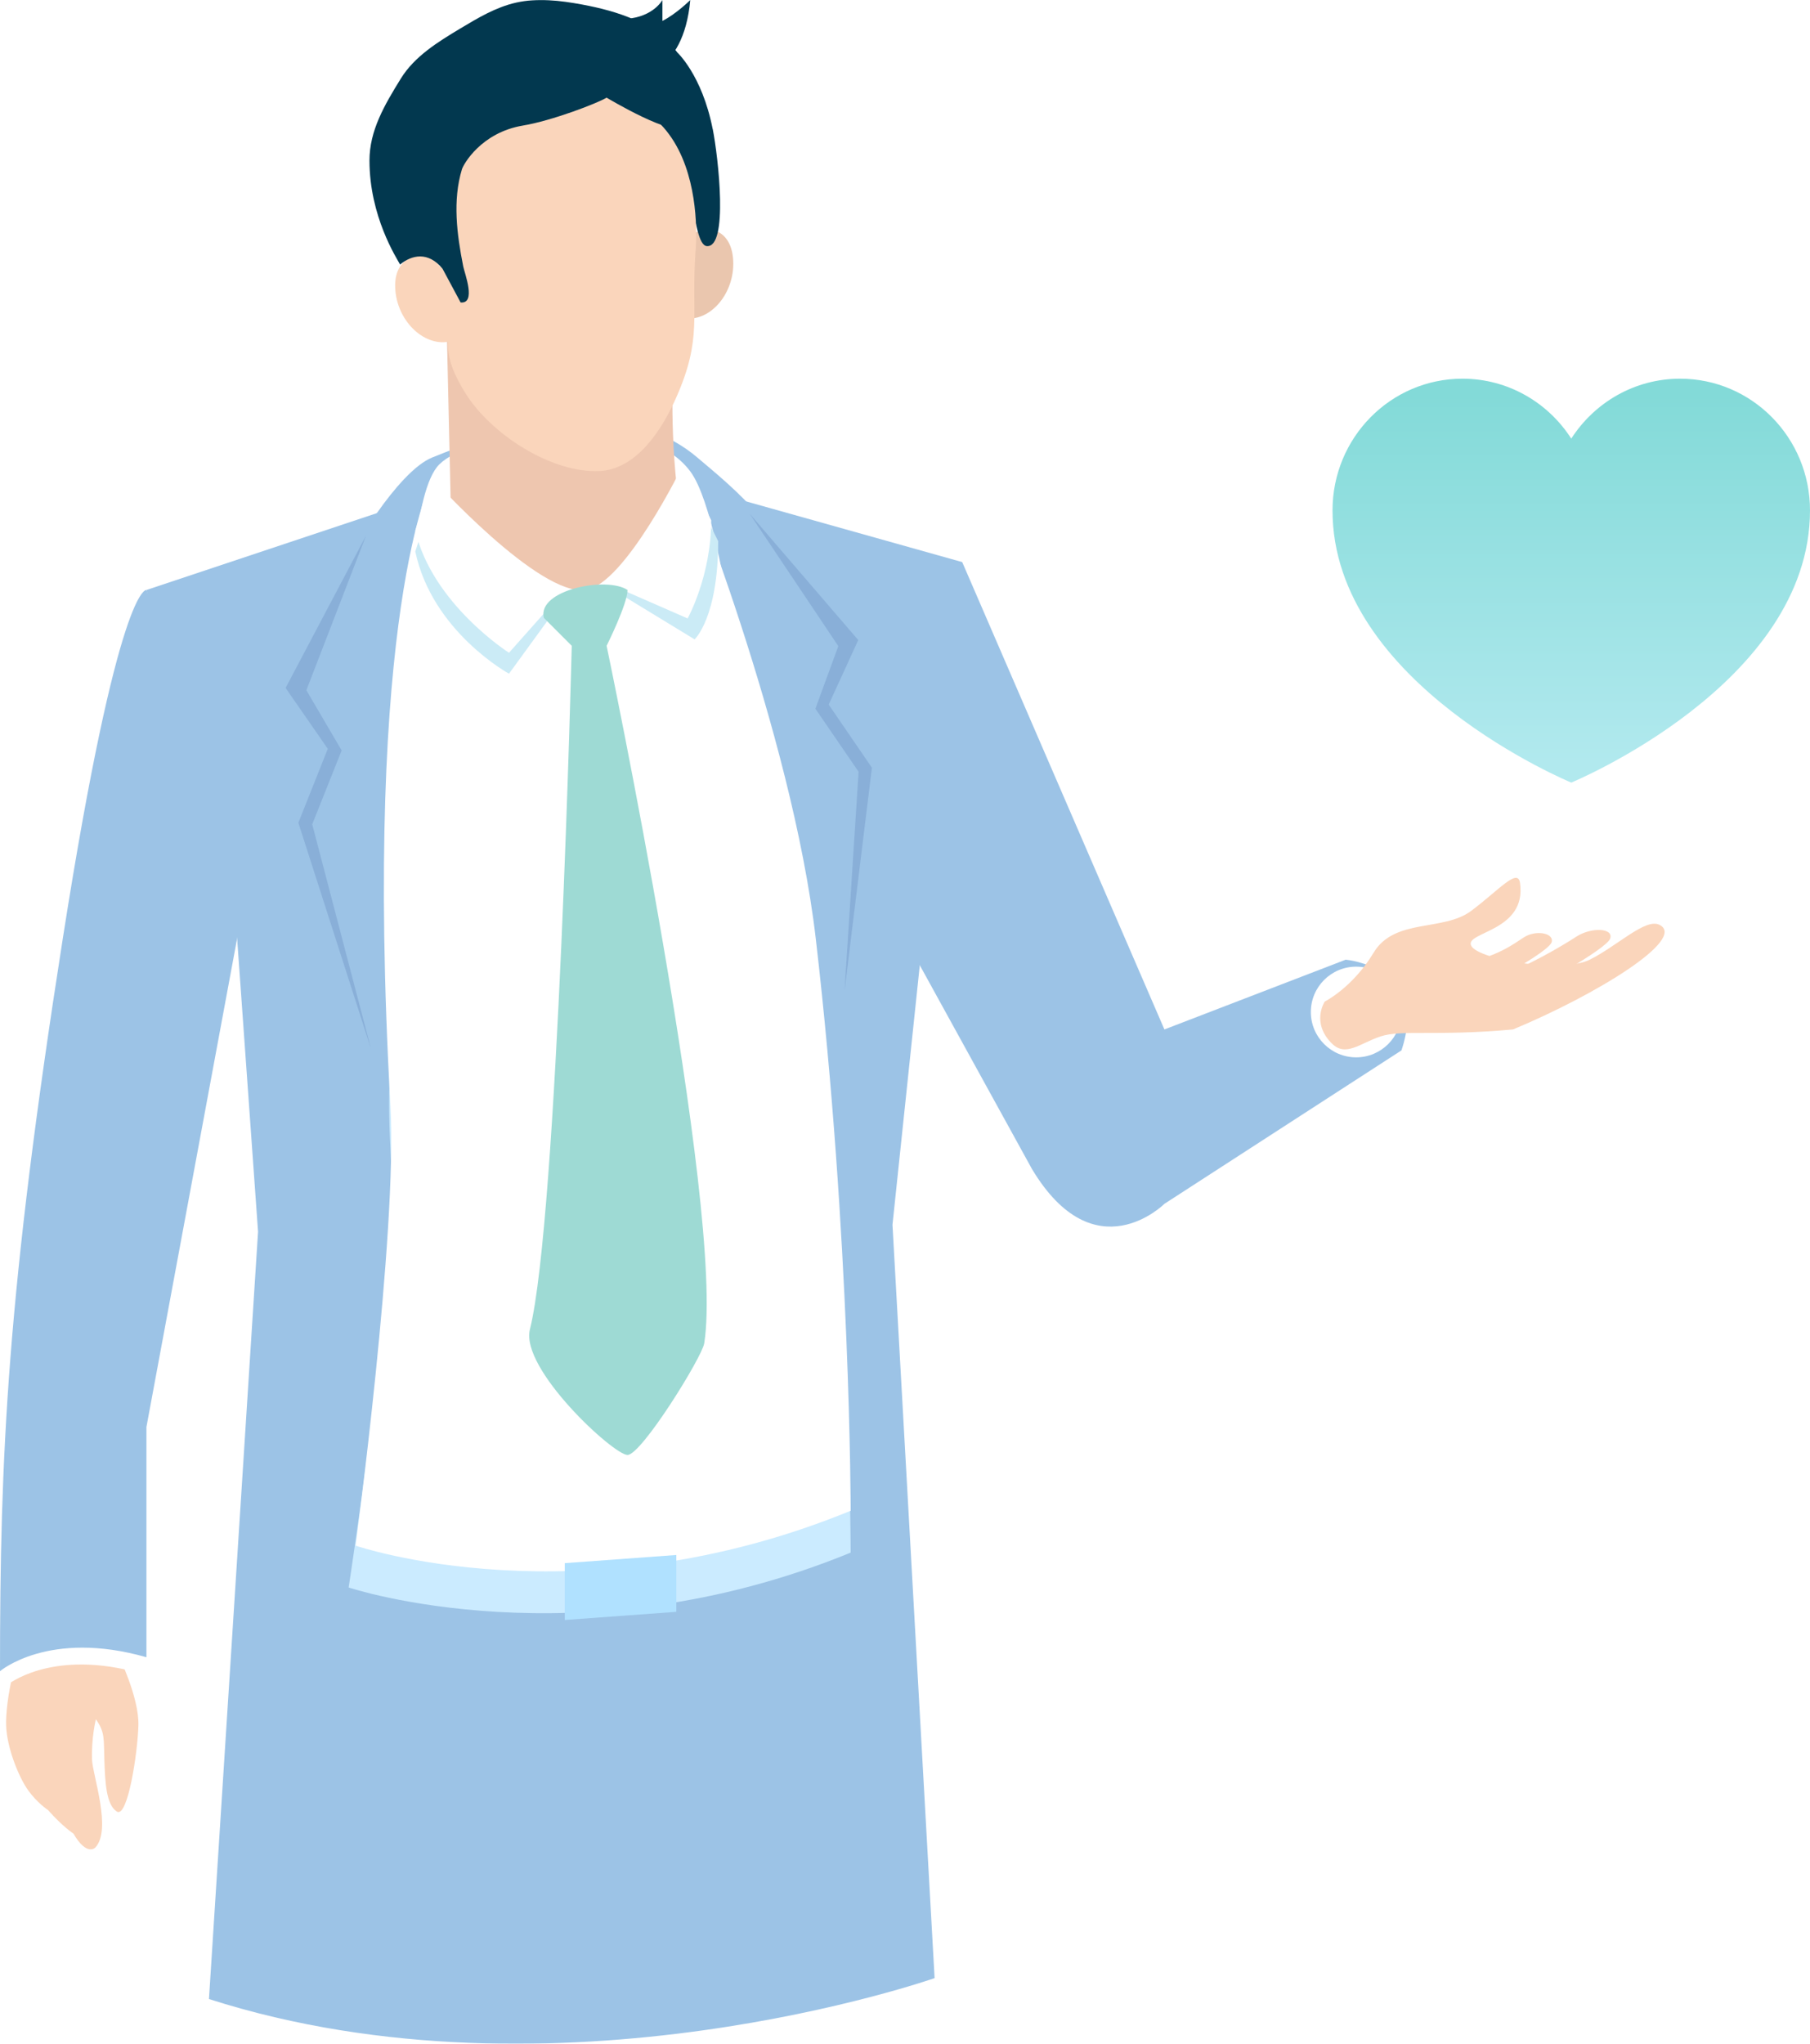 <?xml version="1.0" encoding="UTF-8"?>
<svg id="_レイヤー_2" data-name="レイヤー 2" xmlns="http://www.w3.org/2000/svg" xmlns:xlink="http://www.w3.org/1999/xlink" viewBox="0 0 259.59 292.99">
  <defs>
    <style>
      .cls-1 {
        fill: url(#_名称未設定グラデーション_57);
      }

      .cls-1, .cls-2, .cls-3, .cls-4, .cls-5, .cls-6, .cls-7, .cls-8, .cls-9, .cls-10, .cls-11, .cls-12, .cls-13 {
        stroke-width: 0px;
      }

      .cls-14 {
        mask: url(#mask);
      }

      .cls-15 {
        filter: url(#luminosity-noclip);
      }

      .cls-2 {
        fill: url(#_名称未設定グラデーション_555);
      }

      .cls-3 {
        fill: #fad5bb;
      }

      .cls-4 {
        fill: #89afd8;
      }

      .cls-5 {
        fill: #cbebff;
      }

      .cls-6 {
        fill: #cbebf6;
      }

      .cls-7 {
        fill: #b0e1ff;
      }

      .cls-8 {
        fill: #9cc3e6;
      }

      .cls-9 {
        fill: #9edad4;
      }

      .cls-10 {
        fill: #fff;
      }

      .cls-11 {
        fill: #eec6af;
      }

      .cls-12 {
        fill: #eac6ae;
      }

      .cls-13 {
        fill: #02384f;
      }
    </style>
    <linearGradient id="_名称未設定グラデーション_555" data-name="名称未設定グラデーション 555" x1="225.36" y1="56.6" x2="225.36" y2="109.15" gradientUnits="userSpaceOnUse">
      <stop offset="0" stop-color="#83dad8"/>
      <stop offset="1" stop-color="#b1e9ee"/>
    </linearGradient>
    <filter id="luminosity-noclip" x="-127.87" y="-.37" width="455.85" height="308.59" color-interpolation-filters="sRGB" filterUnits="userSpaceOnUse">
      <feFlood flood-color="#fff" result="bg"/>
      <feBlend in="SourceGraphic" in2="bg"/>
    </filter>
    <linearGradient id="_名称未設定グラデーション_57" data-name="名称未設定グラデーション 57" x1="100.05" y1="283.23" x2="100.05" y2="163.7" gradientUnits="userSpaceOnUse">
      <stop offset="0" stop-color="#000"/>
      <stop offset="1" stop-color="#fff"/>
    </linearGradient>
    <mask id="mask" x="-127.87" y="-.37" width="455.85" height="308.59" maskUnits="userSpaceOnUse">
      <g class="cls-15">
        <rect class="cls-1" x="-127.87" y="-.37" width="455.85" height="308.59"/>
      </g>
    </mask>
  </defs>
  <g id="_レイヤー_1-2" data-name="レイヤー 1">
    <g>
      <path class="cls-2" d="m240.96,54.29c-6.54,0-12.28,3.42-15.61,8.59-3.32-5.17-9.07-8.59-15.61-8.59-10.29,0-18.63,8.45-18.63,18.88,0,24.92,34.24,39.02,34.24,39.02,0,0,34.24-14.1,34.24-39.02,0-10.43-8.34-18.88-18.63-18.88Z"/>
      <g class="cls-14">
        <g>
          <path class="cls-3" d="m16.96,237.26s3,6.04,2.89,10.08c-.11,4.03-1.55,13.37-3.1,12.36-1.55-1-1.67-4.32-1.78-7.31-.11-3.15.11-4.03-1.22-5.92,0,0-.66,2.65-.55,5.8.08,2.23,2.89,10.08.45,12.61,0,0-1.22,1.26-3.11-2.01,0,0-1.55-1-3.66-3.39,0,0-1.55-1-2.89-2.89-1.33-1.89-3-6.04-3.11-9.2s1.1-11.6,5.87-19.81l10.22,9.68Z"/>
          <path class="cls-10" d="m19,239.58c-12-3-18,2-18,2v-6h18s.97,4.24,0,4Z"/>
          <path class="cls-8" d="m0,239.58s7-6,21-2v-33l13-70s-1-20-13-50c0,0-4-1-12,50S0,208.58,0,239.58Z"/>
          <path class="cls-8" d="m21,84.58l60-20,57,16-10,95,6.04,108s-54.12,19-104.07,3l7.04-110-3-42-13-50Z"/>
          <path class="cls-8" d="m50,80.58c0-1,7-13,12-15s10-4,19-5,15.2,1.75,19,5c4.24,3.62,16.64,13.36,8,16,0,0-19.93,13.73-40.47,10.36s-17.53-11.36-17.53-11.36Z"/>
          <path class="cls-10" d="m59,87.58s.19-17.19,4-21c2-2,8.94-5,18-5s15,2,18,6,5,17,5,17l-45,3Z"/>
          <path class="cls-8" d="m138,80.58l29,67,26-10s12,1,8,13l-34,22s-10,10-19-5l-38-69,28-18Z"/>
          <path class="cls-11" d="m65,88l-1-44,32.98,2.05s-3.27,28.89,6.21,45.05c0,0-17.39,17.33-38.19-3.1Z"/>
          <g>
            <path class="cls-12" d="m98.24,35.11c1.03-2.99,6.4-3.48,6.89,1.89.42,4.62-2.84,8.77-6.45,8.67"/>
            <path class="cls-13" d="m102.22,18.49c.81,4.12,2.27,17.09-.86,16.79-2.28-.22-1.79-13.21-6.2-15.17-1.13-.5-1.21-16.82,1.89-12.68,0,0,3.62,3.24,5.16,11.06Z"/>
            <path class="cls-3" d="m64.24,49c-.1,2.6,1.04,5,2.52,7.38,3.61,5.8,12.24,11.46,19.2,11.15,5.39-.24,9.02-6.03,10.98-10.44,3.88-8.72,2.14-11.69,2.82-21.2,0,0,2.88-28.6-24.06-20.74-19.73,5.75-12.45,23.33-12.45,23.33-1.42-2.82-6.82-2.58-6.57,2.81.21,4.64,4.01,8.3,7.57,7.71"/>
            <path class="cls-13" d="m98,18c-1,2-11-4-11-4-1.31.8-7.85,3.31-12,4-6,1-8.54,5.57-8.75,6.27-1.35,4.44-.74,9.27.19,13.94.2.99,1.9,5.37-.38,5.15l-2.6-4.85c-2.06-2.5-4.41-1.96-6.08-.59-.51-.94-4.39-6.91-4.39-14.91,0-4.28,2.13-7.92,4.5-11.75,1.97-3.19,5.31-5.24,8.52-7.17,2.53-1.52,5.11-3.06,7.99-3.71,3.11-.7,6.35-.31,9.49.27,5.09.95,10.46,2.63,13.56,6.78l.94,10.57Z"/>
            <path class="cls-13" d="m91,11s7,0,8-11c0,0-2,2-4,3V0s-1.26,2.4-5.13,2.7,1.13,8.3,1.13,8.3Z"/>
          </g>
          <path class="cls-5" d="m122,222.58c-39,16-72,5-72,5,0,0,7.02-44.91,6-63-4-71,57.53-53.82,61-24,5,43,5,82,5,82Z"/>
          <path class="cls-10" d="m122,216.58c-39,16-71,5-71,5,0,0,6.02-44.91,5-63-4-71,6-90,6-90,0,0,15.27,16.95,22,16,5.64-.8,14-18,14-18,0,0,15.53,38.18,19,68,5,43,5,82,5,82Z"/>
          <path class="cls-6" d="m62,71.58s8,8,19,14l-8,11s-11-6-13.44-17.52l2.44-7.48Z"/>
          <path class="cls-10" d="m62,68.58s8,10,19,16l-8,9s-11-7-13.44-17.52l2.44-7.48Z"/>
          <path class="cls-6" d="m99,69.58s-2.23,4.85-11,15l11.62,7.08s3.38-3.08,3.38-14.08l-4-8Z"/>
          <path class="cls-10" d="m98,66.58s-2.23,6.85-11,17l11.62,5.08s3.38-6.08,3.38-14.08l-4-8Z"/>
          <path class="cls-9" d="m87,92.58s3-6,3-8c-3-2-13,0-12,4l4,4s-2,82-6,98c-1.41,5.66,12,18,14,18s10.69-14.02,11-16c3-19-14-100-14-100Z"/>
          <circle class="cls-10" cx="194.5" cy="145.08" r="6.5"/>
          <g>
            <path class="cls-3" d="m190,143.58s4-2,7-7,10-3,14-6,6.68-6.21,7-4c1,7-8,7-7,9s13,4,17,2,8-6,10-5c4,2-9,10-21,15-11,1-16,0-19,1s-5,3-7,1c-3-3-1-6-1-6Z"/>
            <path class="cls-3" d="m214.25,140.6s7.99-4.25,8.3-5.57-2.37-1.74-4.03-.63c-1.66,1.11-3.32,2.23-6.33,3.13l2.06,3.06Z"/>
            <path class="cls-3" d="m219.93,141.76s10.42-5.66,10.99-7.19c.57-1.53-2.68-1.71-4.88-.27s-7.17,4.31-11,5.66l4.89,1.8Z"/>
          </g>
          <polygon class="cls-7" points="97 231.07 81 232.24 81 224.09 97 222.92 97 231.07"/>
          <polygon class="cls-4" points="52.5 76.78 40.96 98.62 47.01 107.35 42.79 117.95 53.2 150.33 44.78 118.17 49 107.58 43.94 98.95 52.5 76.78"/>
          <polygon class="cls-4" points="107.52 73.65 123.09 91.76 118.85 101.01 125.05 110.06 121.12 142.09 123.14 110.64 116.94 101.6 120.23 92.63 107.52 73.65"/>
        </g>
      </g>
    </g>
  </g>
</svg>